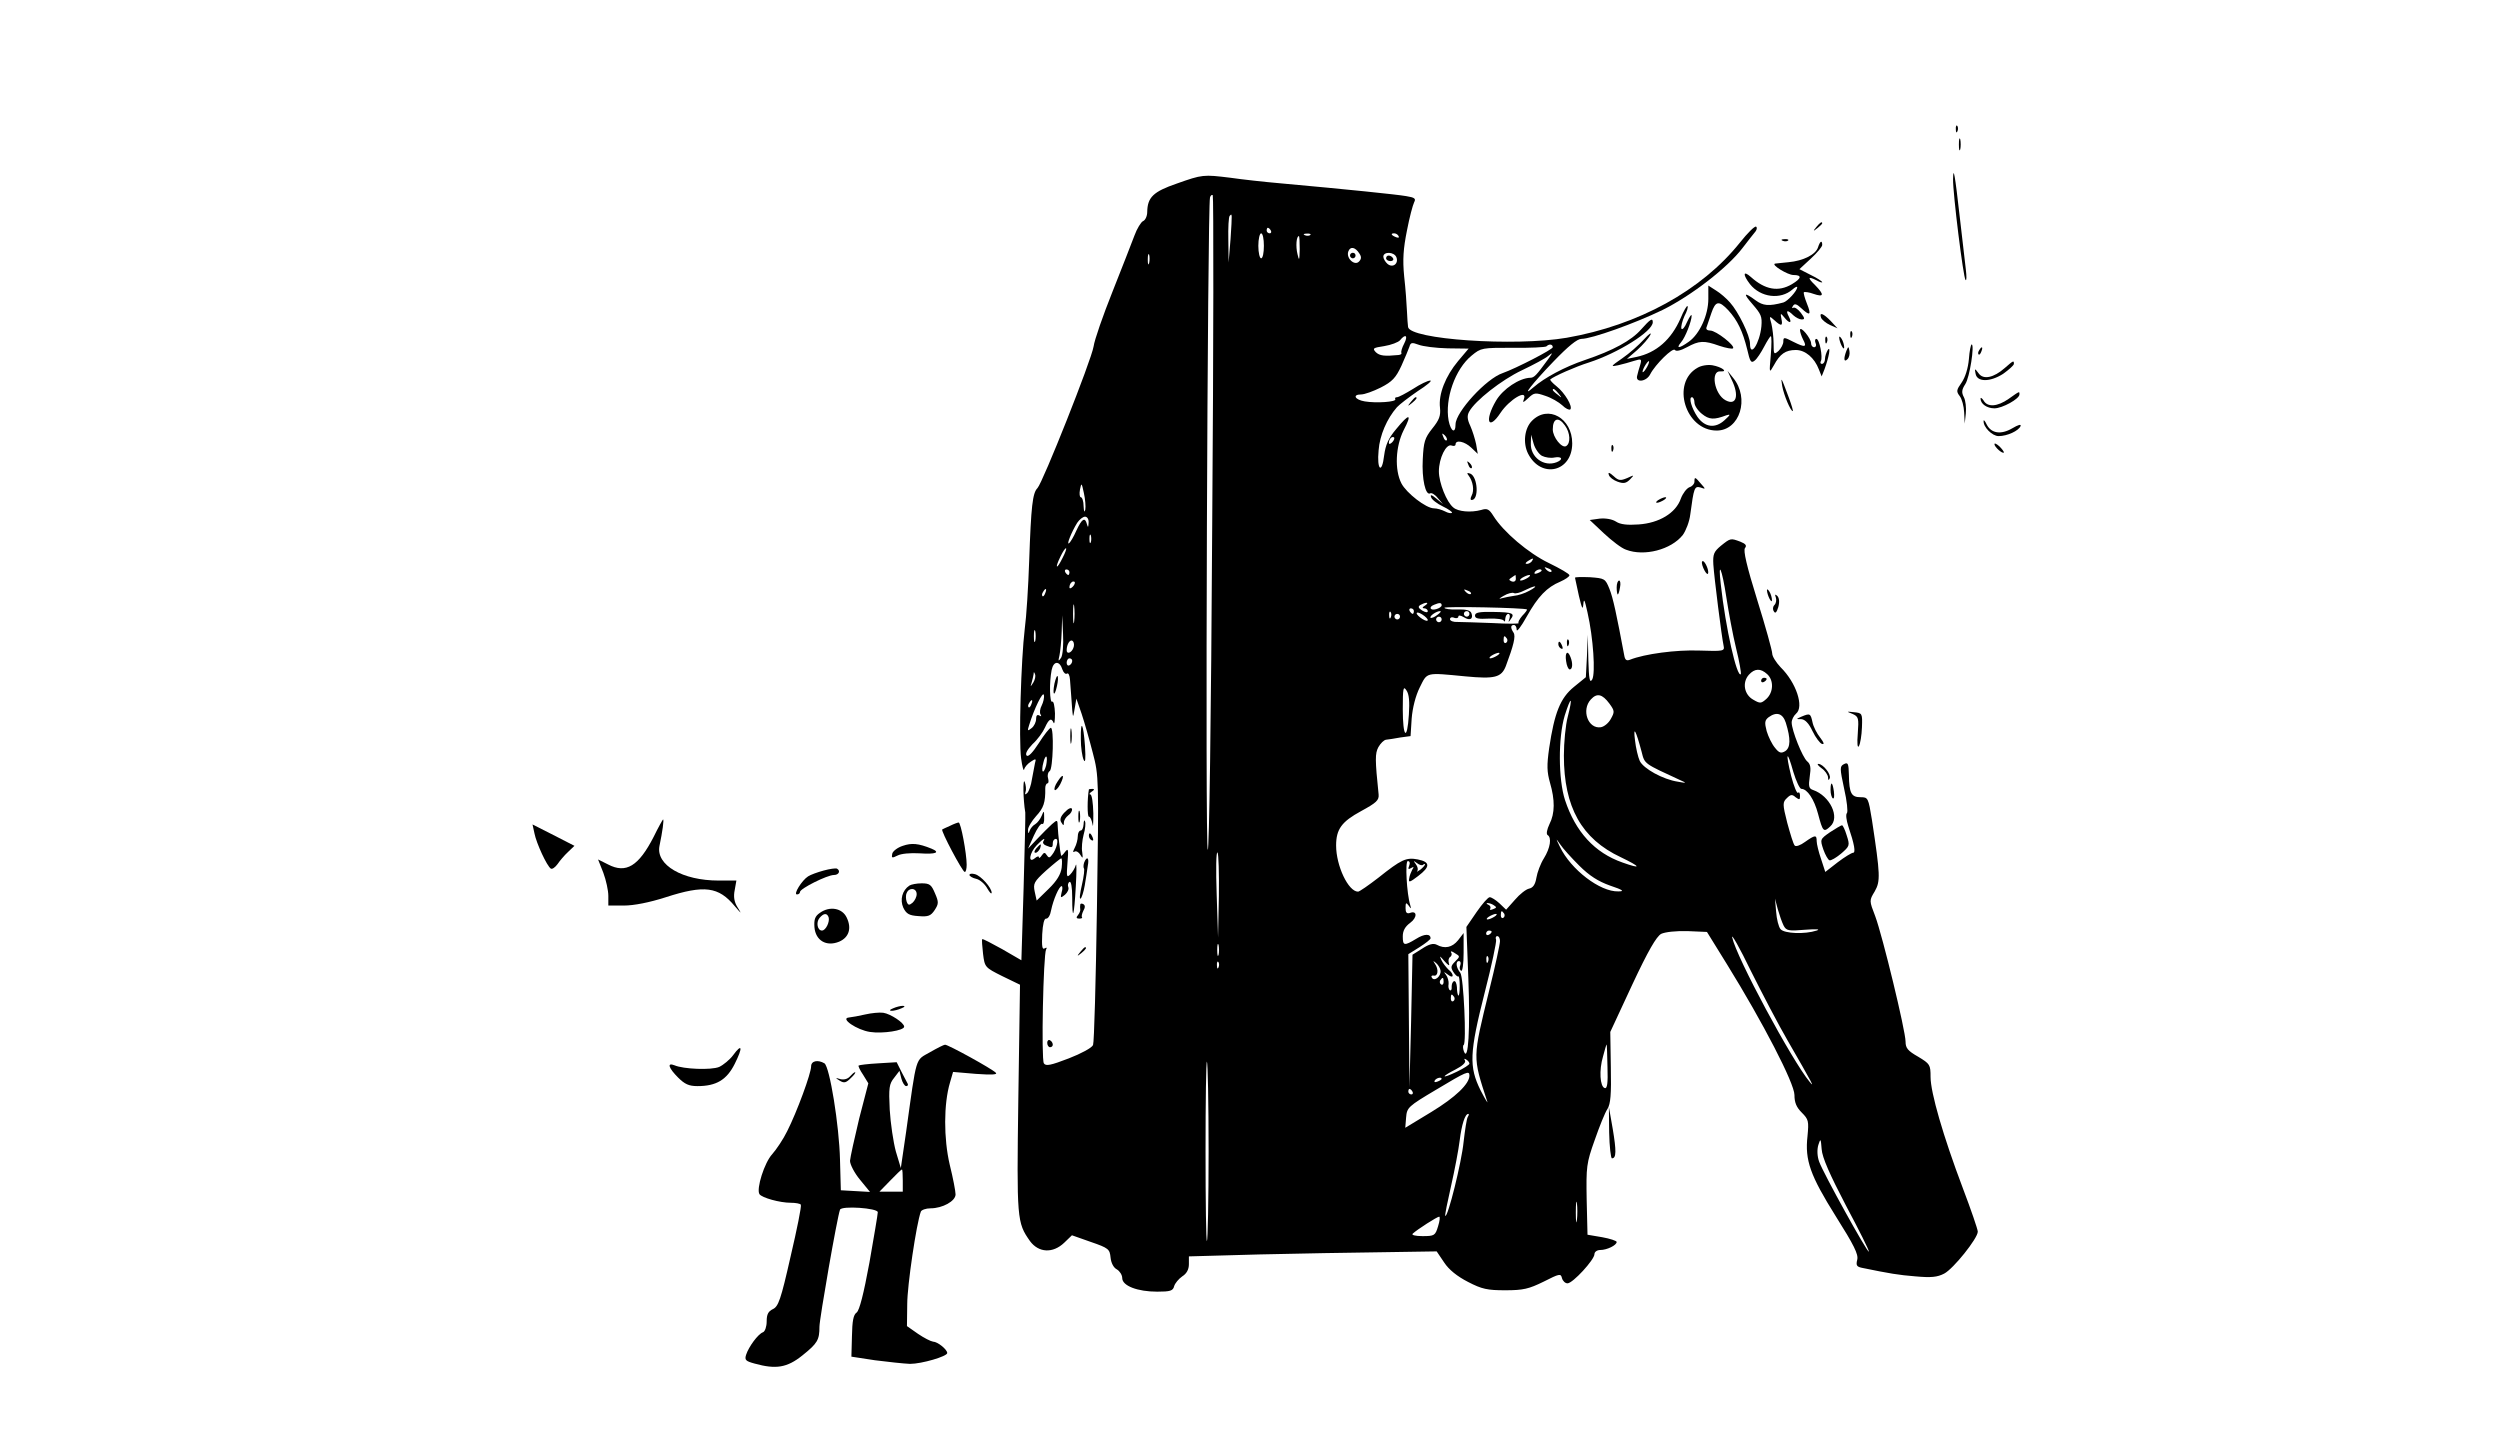 <?xml version="1.0" standalone="no"?>
<!DOCTYPE svg PUBLIC "-//W3C//DTD SVG 20010904//EN"
 "http://www.w3.org/TR/2001/REC-SVG-20010904/DTD/svg10.dtd">
<svg version="1.0" xmlns="http://www.w3.org/2000/svg"
 width="900pt" height="520pt" viewBox="0 0 900 520"
 preserveAspectRatio="xMidYMid meet">

<g transform="translate(0,520) scale(0.1,-0.1)"
fill="#000000" stroke="none">
<path d="M7041 4734 c0 -11 3 -14 6 -6 3 7 2 16 -1 19 -3 4 -6 -2 -5 -13z"/>
<path d="M7052 4680 c0 -19 2 -27 5 -17 2 9 2 25 0 35 -3 9 -5 1 -5 -18z"/>
<path d="M7031 4555 c-1 -50 37 -356 45 -363 4 -4 4 13 1 38 -3 25 -13 110
-22 190 -17 150 -23 186 -24 135z"/>
<path d="M4236 4539 c-84 -29 -105 -49 -106 -102 0 -15 -7 -30 -15 -33 -7 -3
-22 -27 -31 -52 -10 -26 -45 -117 -79 -202 -34 -85 -65 -174 -68 -197 -8 -50
-183 -490 -202 -510 -18 -18 -23 -65 -30 -263 -3 -91 -10 -201 -16 -245 -13
-108 -22 -397 -13 -465 4 -30 9 -48 11 -40 2 9 13 21 24 28 18 12 20 11 15 -5
-2 -10 -7 -36 -11 -58 -3 -22 -11 -44 -17 -50 -8 -7 -9 -6 -6 5 3 8 1 24 -3
35 -7 17 -6 -63 2 -110 1 -5 -2 -128 -6 -271 l-8 -261 -69 40 c-38 21 -70 38
-72 36 -2 -2 0 -26 3 -53 6 -48 7 -49 69 -80 l64 -31 -6 -410 c-6 -437 -5
-446 42 -513 31 -42 82 -45 123 -6 l28 27 68 -24 c64 -22 68 -26 71 -56 2 -20
11 -37 23 -43 10 -6 19 -20 19 -31 0 -28 55 -49 126 -49 47 0 57 3 61 20 3 10
16 26 29 35 16 10 24 25 24 44 l0 28 253 7 c138 3 339 7 445 8 l194 3 27 -40
c17 -26 47 -50 86 -70 50 -26 70 -30 134 -30 65 0 85 5 138 31 57 29 62 30 66
13 3 -11 12 -19 20 -19 19 0 97 85 97 105 0 8 9 15 21 15 24 0 59 17 59 29 0
4 -24 12 -52 17 l-53 9 -3 126 c-2 119 -1 131 29 215 17 49 37 99 46 112 11
18 14 52 12 150 l-2 127 79 170 c58 124 87 173 104 183 15 7 53 11 95 10 l70
-3 73 -118 c128 -207 242 -427 242 -469 0 -27 7 -44 26 -63 25 -25 26 -31 21
-85 -10 -87 10 -142 102 -289 65 -103 82 -137 77 -156 -5 -20 -2 -25 16 -29
102 -21 132 -26 194 -31 56 -5 78 -3 103 10 33 17 121 127 121 151 0 8 -24 78
-54 157 -71 188 -116 344 -116 400 0 44 -2 47 -45 73 -37 21 -45 31 -45 54 0
39 -83 381 -109 451 -22 57 -22 57 -2 90 21 37 20 59 -10 257 -13 80 -14 82
-41 82 -33 0 -41 14 -42 80 -1 41 -3 47 -18 39 -15 -8 -15 -14 1 -89 10 -43
14 -83 10 -87 -5 -5 -2 -26 5 -48 22 -65 27 -95 17 -95 -5 0 -30 -15 -55 -34
l-45 -35 -15 46 c-9 26 -16 55 -16 65 0 23 -5 23 -42 -3 -16 -12 -33 -18 -37
-13 -5 5 -16 42 -27 82 -17 67 -17 74 -1 89 13 13 19 14 31 3 14 -10 16 -10
16 5 0 10 -3 15 -7 11 -4 -4 -15 23 -25 61 -21 85 -15 97 8 14 10 -33 23 -61
29 -61 21 0 46 -37 60 -90 17 -64 20 -68 44 -45 36 32 -1 110 -62 131 -15 5
-17 13 -12 48 5 32 3 45 -9 55 -17 14 -56 112 -56 140 0 10 7 24 16 32 29 24
1 111 -56 167 -16 17 -30 39 -30 49 0 10 -24 97 -54 193 -38 122 -51 179 -44
187 7 9 3 15 -17 23 -35 13 -35 13 -70 -15 -25 -21 -29 -30 -27 -67 3 -47 30
-261 37 -293 4 -19 0 -20 -88 -17 -83 3 -196 -12 -249 -33 -13 -5 -18 -1 -21
17 -27 144 -40 206 -53 238 -15 37 -17 38 -70 42 -30 1 -54 1 -54 -2 1 -3 7
-32 14 -65 11 -46 14 -53 16 -30 2 23 5 15 15 -30 21 -92 29 -219 17 -241 -9
-15 -12 0 -14 71 l-2 90 -3 -77 -4 -76 -43 -35 c-49 -40 -70 -93 -89 -220 -9
-63 -8 -86 3 -125 18 -62 18 -110 -2 -149 -9 -19 -12 -35 -7 -39 16 -9 10 -47
-13 -84 -12 -19 -24 -51 -27 -70 -4 -24 -12 -36 -26 -39 -11 -2 -34 -20 -51
-40 l-32 -36 -24 23 c-13 12 -29 22 -35 22 -6 0 -27 -24 -47 -53 l-37 -54 7
-185 c7 -183 0 -305 -16 -263 -4 11 -4 21 -1 23 11 4 0 246 -12 260 -15 18
-18 42 -5 42 6 0 8 -7 5 -15 -4 -8 -2 -17 3 -20 5 -3 9 25 9 65 l0 71 -20 -26
c-21 -26 -48 -32 -77 -16 -12 6 -28 2 -52 -14 l-35 -22 -5 -239 -6 -239 -2
240 -2 240 40 25 c22 14 40 28 40 32 0 17 -22 17 -52 -2 -43 -26 -48 -25 -48
9 0 20 8 35 27 49 26 19 25 46 -2 35 -11 -3 -15 2 -15 18 0 20 2 21 11 9 9
-13 10 -13 6 1 -13 41 -19 159 -9 159 7 0 9 -7 5 -17 -5 -12 -3 -14 7 -8 10 6
11 4 4 -6 -4 -8 -10 -22 -11 -32 -3 -15 2 -14 32 9 45 34 44 51 -1 60 -42 8
-59 0 -142 -66 -35 -27 -68 -50 -73 -50 -35 0 -79 93 -79 166 0 59 20 86 90
124 55 30 65 39 63 60 -13 126 -13 147 -1 170 8 14 20 26 28 27 8 1 31 4 51 8
l37 5 4 63 c3 38 14 82 29 112 28 56 19 54 165 40 105 -10 129 -4 145 37 28
75 36 107 28 120 -12 18 -11 28 1 28 6 0 10 -8 10 -17 0 -10 16 11 36 47 41
73 73 106 121 126 18 8 33 18 33 23 0 5 -33 24 -74 44 -73 35 -164 112 -200
170 -15 24 -22 28 -44 21 -37 -10 -83 -6 -100 9 -24 19 -52 89 -52 130 0 47
26 101 46 93 8 -3 14 -1 14 4 0 18 33 11 57 -12 l23 -22 -6 35 c-4 19 -13 48
-21 66 -11 23 -12 37 -4 51 21 39 116 114 190 149 42 20 85 43 95 52 17 14 17
12 -2 -14 -41 -56 -49 -65 -63 -65 -39 -1 -98 -40 -123 -82 -43 -73 -28 -111
16 -44 32 48 98 87 84 49 -6 -14 -2 -13 16 4 21 20 26 20 61 8 22 -7 49 -23
61 -34 12 -12 25 -18 29 -15 10 10 -20 60 -49 83 -15 12 -25 23 -23 25 12 11
91 46 139 61 105 34 230 112 230 145 0 17 -9 11 -42 -26 -35 -40 -101 -76
-202 -110 -74 -25 -146 -64 -185 -98 -48 -42 -6 12 72 93 53 55 85 81 100 81
37 0 193 56 292 104 103 51 234 152 288 223 20 26 41 53 47 60 5 7 6 14 2 17
-5 3 -31 -23 -58 -57 -138 -173 -366 -298 -624 -343 -188 -32 -566 -6 -571 39
-1 7 -3 32 -4 57 -1 25 -5 81 -10 125 -6 61 -3 100 10 165 9 47 21 92 26 102
7 13 2 17 -29 22 -35 6 -209 24 -452 46 -58 5 -139 14 -180 20 -98 12 -101 12
-194 -21z m128 -1223 c-4 -720 -11 -1176 -16 -1176 -10 0 -1 2320 8 2349 2 8
7 11 10 8 3 -3 3 -535 -2 -1181z m66 1024 l-7 -85 -1 81 c-1 44 1 84 5 87 9
10 9 10 3 -83z m145 30 c3 -5 1 -10 -4 -10 -6 0 -11 5 -11 10 0 6 2 10 4 10 3
0 8 -4 11 -10z m-25 -55 c0 -25 -4 -45 -10 -45 -5 0 -10 20 -10 45 0 25 5 45
10 45 6 0 10 -20 10 -45z m167 39 c-3 -3 -12 -4 -19 -1 -8 3 -5 6 6 6 11 1 17
-2 13 -5z m318 -4 c3 -6 -1 -7 -9 -4 -18 7 -21 14 -7 14 6 0 13 -4 16 -10z
m-356 -47 c-1 -41 -2 -44 -8 -18 -7 28 -4 65 5 65 2 0 3 -21 3 -47z m215 -16
c8 -12 7 -20 -2 -29 -16 -16 -47 13 -38 37 7 19 25 16 40 -8z m-757 -34 c-3
-10 -5 -4 -5 12 0 17 2 24 5 18 2 -7 2 -21 0 -30z m890 21 c9 -23 -13 -40 -32
-24 -8 7 -15 19 -15 26 0 19 39 18 47 -2z m28 -311 c-8 -15 -12 -30 -10 -33 2
-4 -2 -7 -10 -8 -51 -5 -68 -3 -82 10 -13 14 -10 16 30 22 25 4 51 14 57 21
20 25 30 17 15 -12z m156 -17 l76 -1 -38 -45 c-45 -54 -71 -119 -65 -168 3
-29 -3 -44 -28 -75 -27 -34 -31 -48 -34 -110 -4 -71 10 -133 27 -123 4 3 17
-4 27 -17 l19 -22 -24 20 c-17 14 -23 16 -19 5 2 -8 21 -23 42 -33 21 -10 36
-21 33 -23 -3 -3 -14 -1 -25 5 -12 6 -29 11 -40 11 -28 0 -99 55 -117 90 -25
49 -21 133 8 191 32 61 21 63 -27 4 -28 -33 -38 -57 -43 -94 -8 -70 -27 -53
-20 18 4 54 30 114 66 155 9 10 43 36 75 58 33 21 53 38 45 38 -9 0 -36 -13
-62 -30 -26 -16 -52 -30 -58 -30 -6 0 -8 -3 -6 -7 6 -10 -69 -15 -110 -8 -36
6 -45 25 -13 25 12 0 43 11 71 25 41 21 54 35 74 78 13 29 26 60 29 69 4 15 9
16 33 7 15 -6 62 -12 104 -13z m379 4 c0 -8 -132 -76 -180 -93 -60 -20 -169
-140 -170 -184 0 -36 -17 -27 -25 13 -14 78 23 185 83 234 34 28 37 28 148 28
63 -1 117 2 121 5 10 10 23 8 23 -3z m21 -167 c13 -16 12 -17 -3 -4 -10 7 -18
15 -18 17 0 8 8 3 21 -13z m-403 -168 c-3 -3 -9 2 -12 12 -6 14 -5 15 5 6 7
-7 10 -15 7 -18z m-196 -7 c-7 -7 -12 -8 -12 -2 0 6 3 14 7 17 3 4 9 5 12 2 2
-3 -1 -11 -7 -17z m-1105 -243 c-3 -12 -5 -6 -6 13 0 17 -5 32 -10 32 -4 0 -6
12 -3 28 5 25 6 25 14 -13 5 -22 7 -49 5 -60z m12 -47 c-1 -17 -2 -19 -6 -5
-7 27 -18 20 -38 -23 -10 -23 -22 -43 -27 -46 -9 -6 9 40 30 74 8 12 21 22 28
22 8 0 14 -9 13 -22z m8 -70 c-3 -7 -5 -2 -5 12 0 14 2 19 5 13 2 -7 2 -19 0
-25z m-102 -57 c-21 -43 -29 -39 -8 4 9 19 18 33 21 31 2 -2 -4 -18 -13 -35z
m1690 -11 c-3 -5 -12 -10 -18 -10 -7 0 -6 4 3 10 19 12 23 12 15 0z m70 -38
c-3 -3 -11 0 -18 7 -9 10 -8 11 6 5 10 -3 15 -9 12 -12z m-1735 -2 c0 -5 -2
-10 -4 -10 -3 0 -8 5 -11 10 -3 6 -1 10 4 10 6 0 11 -4 11 -10z m1700 6 c0 -2
-7 -7 -16 -10 -8 -3 -12 -2 -9 4 6 10 25 14 25 6z m665 -97 c8 -52 23 -134 35
-183 12 -48 19 -90 17 -93 -14 -14 -55 167 -72 322 -11 93 4 59 20 -46z m-758
67 c0 -8 -6 -12 -15 -9 -11 5 -11 7 0 14 7 5 13 9 14 9 0 0 1 -6 1 -14z m43 4
c-8 -5 -19 -10 -25 -10 -5 0 -3 5 5 10 8 5 20 10 25 10 6 0 3 -5 -5 -10z
m-1638 -32 c-7 -7 -12 -8 -12 -2 0 6 3 14 7 17 3 4 9 5 12 2 2 -3 -1 -11 -7
-17z m1643 -15 c-16 -9 -41 -17 -55 -18 -14 -2 -34 -6 -45 -9 -11 -4 -8 0 8 9
15 9 32 13 37 10 5 -3 22 1 37 9 16 8 33 15 38 15 6 0 -3 -7 -20 -16z m-1742
-8 c-3 -9 -8 -14 -10 -11 -3 3 -2 9 2 15 9 16 15 13 8 -4z m1532 -3 c-3 -3
-11 0 -18 7 -9 10 -8 11 6 5 10 -3 15 -9 12 -12z m-1428 -99 c-2 -16 -4 -3 -4
27 0 30 2 43 4 28 2 -16 2 -40 0 -55z m1263 57 c-10 -6 -11 -10 -2 -10 6 0 12
-5 12 -10 0 -6 -8 -5 -20 2 -14 9 -16 14 -7 20 7 4 17 8 22 8 6 0 3 -5 -5 -10z
m60 1 c0 -5 -9 -11 -20 -14 -22 -6 -28 8 -7 16 19 8 27 8 27 -2z m307 -15 c2
-1 -6 -12 -17 -23 -10 -12 -16 -23 -13 -26 3 -3 -39 -3 -93 0 -55 2 -111 4
-126 4 -16 -1 -28 4 -28 10 0 6 7 9 15 5 8 -3 15 -1 15 4 0 6 8 5 20 -2 22
-14 35 -6 27 15 -4 10 -20 14 -51 13 -25 -1 -46 2 -46 6 0 6 290 0 297 -6z
m-407 -6 c0 -5 -2 -10 -4 -10 -3 0 -8 5 -11 10 -3 6 -1 10 4 10 6 0 11 -4 11
-10z m-83 -22 c-3 -8 -6 -5 -6 6 -1 11 2 17 5 13 3 -3 4 -12 1 -19z m133 -10
c0 -5 -9 -3 -20 4 -11 7 -20 16 -20 20 0 5 9 3 20 -4 11 -7 20 -16 20 -20z
m34 18 c-10 -8 -21 -12 -24 -10 -5 6 21 24 34 24 6 0 1 -6 -10 -14z m116 4 c0
-5 -4 -10 -10 -10 -5 0 -10 5 -10 10 0 6 5 10 10 10 6 0 10 -4 10 -10z m-250
-10 c0 -5 -4 -10 -10 -10 -5 0 -10 5 -10 10 0 6 5 10 10 10 6 0 10 -4 10 -10z
m-1220 -148 c-10 -14 -11 -13 -6 8 3 14 7 52 8 85 l2 60 3 -68 c2 -38 -1 -75
-7 -85z m1370 138 c0 -5 -4 -10 -10 -10 -5 0 -10 5 -10 10 0 6 5 10 10 10 6 0
10 -4 10 -10z m-1463 -77 c-3 -10 -5 -2 -5 17 0 19 2 27 5 18 2 -10 2 -26 0
-35z m1698 8 c3 -5 2 -12 -3 -15 -5 -3 -9 1 -9 9 0 17 3 19 12 6z m-1561 -34
c-7 -18 -24 -23 -24 -8 0 22 13 42 22 33 5 -5 6 -16 2 -25z m1526 -27 c-8 -5
-19 -10 -25 -10 -5 0 -3 5 5 10 8 5 20 10 25 10 6 0 3 -5 -5 -10z m-1530 -19
c0 -6 -4 -13 -10 -16 -5 -3 -10 1 -10 9 0 9 5 16 10 16 6 0 10 -4 10 -9z m-35
-32 c4 -11 11 -17 16 -14 5 4 10 -6 11 -22 1 -15 3 -39 4 -53 1 -14 3 -38 4
-55 3 -30 3 -30 9 5 l6 35 19 -55 c10 -30 28 -93 40 -140 22 -83 22 -94 15
-560 -4 -261 -10 -483 -14 -492 -4 -10 -43 -31 -87 -48 -65 -25 -83 -29 -90
-18 -10 14 -2 393 8 410 4 7 2 8 -5 4 -9 -6 -11 7 -9 51 2 36 7 57 14 56 7 -1
15 12 18 30 8 39 29 87 38 87 3 0 4 -10 0 -22 -5 -21 -4 -22 12 -9 9 8 15 20
12 27 -3 7 -1 16 4 19 6 4 10 -19 10 -56 0 -90 7 -69 13 41 3 52 3 86 0 76 -3
-11 -12 -26 -20 -34 -13 -13 -14 -8 -10 42 4 49 3 54 -9 39 -7 -10 -14 -16
-14 -13 -4 14 -11 78 -12 103 -1 27 -1 27 -21 10 -11 -10 -35 -34 -53 -53
l-33 -35 21 47 c12 26 25 45 30 42 4 -3 8 7 7 23 0 26 -1 26 -9 6 -5 -12 -15
-25 -23 -30 -8 -4 -17 -15 -20 -23 -4 -12 -6 -12 -6 2 -1 9 13 32 29 50 27 29
34 49 33 101 0 9 4 17 8 17 4 0 5 8 2 19 -3 10 0 22 6 25 12 8 16 156 4 156
-5 -1 -24 -25 -43 -55 -22 -34 -38 -51 -44 -45 -6 6 2 21 21 41 18 16 38 44
45 60 14 31 23 36 31 17 3 -7 5 8 5 34 -1 26 -5 45 -10 42 -9 -6 -11 69 -2
114 7 34 29 34 39 1z m2537 -16 c24 -22 23 -65 -3 -89 -19 -17 -23 -17 -47 -3
-33 18 -41 62 -16 90 21 23 42 24 66 2z m-2642 -30 c-11 -17 -11 -17 -6 0 3
10 6 24 7 30 0 9 2 9 5 0 3 -7 0 -20 -6 -30z m1352 -115 c-6 -98 -22 -84 -22
19 0 76 2 85 13 68 10 -14 12 -41 9 -87z m-1322 32 c-6 -11 -8 -26 -4 -32 4
-7 3 -8 -4 -4 -8 5 -12 0 -12 -12 0 -11 -7 -26 -16 -33 -15 -12 -16 -11 -9 11
18 59 50 124 53 108 2 -9 -2 -26 -8 -38z m2044 7 c19 -26 19 -30 5 -55 -8 -15
-24 -28 -36 -30 -46 -7 -71 62 -36 100 22 24 41 20 67 -15z m-2081 -2 c-3 -9
-8 -14 -10 -11 -3 3 -2 9 2 15 9 16 15 13 8 -4z m1931 -45 c-8 -30 -14 -93
-14 -140 0 -186 64 -300 205 -366 73 -35 76 -44 6 -19 -100 35 -169 110 -207
225 -24 74 -25 224 -1 304 23 73 30 70 11 -4z m785 -22 c18 -58 17 -89 -2
-102 -15 -9 -22 -7 -37 12 -11 13 -24 40 -30 60 -8 31 -7 39 7 50 29 21 51 14
62 -20z m-519 -105 c11 -44 8 -41 140 -102 23 -10 22 -11 -10 -5 -53 8 -124
47 -137 75 -6 13 -14 47 -17 74 -7 55 3 37 24 -42z m-2144 -49 c-4 -14 -9 -24
-12 -21 -3 2 -2 17 2 31 3 15 9 25 11 22 3 -3 2 -17 -1 -32z m-10 -273 c-3 -5
1 -12 10 -15 22 -9 24 -8 24 9 0 8 5 15 11 15 12 0 3 -37 -14 -58 -8 -11 -12
-11 -19 0 -6 10 -10 10 -18 -2 -5 -8 -10 -11 -10 -6 0 5 -7 3 -15 -4 -25 -20
-19 20 7 47 22 23 34 30 24 14z m1929 -87 c37 -37 69 -57 111 -72 48 -16 53
-21 30 -21 -66 -2 -171 79 -210 160 -16 33 -16 33 1 9 9 -14 40 -48 68 -76z
m-1297 -110 l-3 -149 -5 157 c-3 86 -2 154 3 149 4 -4 6 -75 5 -157z m-566
102 c-3 -23 -17 -47 -47 -76 l-43 -42 -7 32 c-6 29 -3 36 41 76 27 24 51 43
54 44 4 0 4 -15 2 -34z m1301 11 c4 3 7 4 7 1 0 -3 -8 -12 -17 -19 -10 -7 -15
-9 -11 -5 4 5 2 16 -5 25 -10 14 -10 14 4 4 9 -7 19 -10 22 -6z m1298 -219
c10 -19 18 -20 78 -15 41 3 56 2 41 -3 -43 -14 -116 -11 -130 5 -7 8 -14 36
-16 63 l-4 47 10 -38 c6 -21 15 -47 21 -59z m-1043 73 c11 -7 10 -9 -3 -14 -9
-4 -14 -3 -10 2 3 5 -1 12 -7 14 -7 3 -8 6 -3 6 6 0 16 -3 23 -8z m37 -30 c3
-5 2 -12 -3 -15 -5 -3 -9 1 -9 9 0 17 3 19 12 6z m-35 -11 c-8 -5 -19 -10 -25
-10 -5 0 -3 5 5 10 8 5 20 10 25 10 6 0 3 -5 -5 -10z m-10 -54 c0 -3 -4 -8
-10 -11 -5 -3 -10 -1 -10 4 0 6 5 11 10 11 6 0 10 -2 10 -4z m1065 -391 c94
-163 98 -172 80 -150 -64 77 -264 449 -279 520 -4 17 27 -37 67 -120 41 -82
100 -195 132 -250z m-1035 357 c0 -10 -17 -90 -39 -178 -60 -246 -60 -236 -7
-399 4 -11 -7 7 -24 40 -42 85 -40 135 15 352 25 97 43 183 41 190 -3 7 -1 13
4 13 6 0 10 -8 10 -18z m-1013 -49 c-3 -10 -5 -2 -5 17 0 19 2 27 5 18 2 -10
2 -26 0 -35z m851 -25 c-15 -15 -16 -21 -6 -37 7 -11 15 -18 18 -16 3 2 5 -14
5 -35 0 -21 -2 -36 -5 -34 -3 3 -5 17 -5 30 -1 13 -5 23 -10 22 -6 -2 -9 -11
-9 -20 1 -10 -2 -15 -6 -13 -5 3 -7 13 -5 23 1 9 -3 24 -9 32 -10 13 -9 13 7
1 21 -17 23 2 1 19 -8 8 -20 23 -25 34 -8 17 -6 16 11 -4 14 -16 20 -19 16 -8
-3 10 -1 20 5 23 5 4 7 11 3 16 -3 6 3 5 13 -2 20 -12 20 -12 1 -31z m119 0
c-3 -8 -6 -5 -6 6 -1 11 2 17 5 13 3 -3 4 -12 1 -19z m-970 -20 c-3 -8 -6 -5
-6 6 -1 11 2 17 5 13 3 -3 4 -12 1 -19z m799 -12 c3 -20 -22 -41 -31 -26 -4 6
-1 9 6 8 16 -4 19 22 5 42 -8 12 -8 13 4 3 8 -7 15 -19 16 -27z m11 -41 c0 -8
-4 -12 -9 -9 -5 3 -6 10 -3 15 9 13 12 11 12 -6z m38 -54 c3 -5 2 -12 -3 -15
-5 -3 -9 1 -9 9 0 17 3 19 12 6z m552 -252 c2 -59 -1 -79 -10 -76 -17 5 -21
64 -6 114 6 24 12 43 13 43 1 0 2 -36 3 -81z m-497 12 c0 -4 -20 -17 -45 -29
-56 -27 -60 -20 -5 8 25 13 38 25 34 32 -4 7 -3 8 4 4 7 -4 12 -11 12 -15z
m-939 -316 c0 -175 -3 -320 -6 -323 -3 -3 -5 142 -5 323 0 181 2 326 5 323 3
-3 6 -148 6 -323z m939 273 c0 -30 -50 -78 -137 -131 l-94 -57 3 37 c3 36 7
40 108 100 110 66 120 70 120 51z m-100 -12 c0 -2 -7 -7 -16 -10 -8 -3 -12 -2
-9 4 6 10 25 14 25 6z m-105 -46 c3 -5 1 -10 -4 -10 -6 0 -11 5 -11 10 0 6 2
10 4 10 3 0 8 -4 11 -10z m199 -91 c-4 -6 -10 -47 -15 -90 -7 -72 -57 -274
-66 -266 -2 2 8 51 21 108 13 57 27 131 31 164 7 56 19 95 31 95 3 0 2 -5 -2
-11z m1362 -320 c47 -88 84 -162 82 -165 -5 -5 -165 284 -179 324 -7 19 -8 43
-3 60 8 25 9 24 12 -15 2 -30 29 -91 88 -204z m-969 -51 c-2 -18 -4 -6 -4 27
0 33 2 48 4 33 2 -15 2 -42 0 -60z m-500 -23 c-10 -33 -13 -35 -56 -35 -26 0
-41 4 -35 9 16 15 88 61 95 61 4 0 2 -16 -4 -35z"/>
<path d="M4860 4280 c0 -5 5 -10 10 -10 6 0 10 5 10 10 0 6 -4 10 -10 10 -5 0
-10 -4 -10 -10z"/>
<path d="M4990 4270 c0 -5 7 -10 16 -10 8 0 12 5 9 10 -3 6 -10 10 -16 10 -5
0 -9 -4 -9 -10z"/>
<path d="M5079 3753 c-13 -16 -12 -17 4 -4 16 13 21 21 13 21 -2 0 -10 -8 -17
-17z"/>
<path d="M5310 2984 c0 -11 12 -13 50 -11 27 1 52 -2 54 -8 2 -5 5 -2 5 8 1 9
5 17 11 17 5 0 7 -8 4 -17 -5 -15 -4 -15 4 -3 17 22 8 26 -62 27 -51 1 -66 -2
-66 -13z"/>
<path d="M3796 2739 c-8 -42 0 -50 9 -9 4 17 5 34 2 36 -2 3 -7 -10 -11 -27z"/>
<path d="M3853 2550 c0 -25 2 -35 4 -22 2 12 2 32 0 45 -2 12 -4 2 -4 -23z"/>
<path d="M3891 2539 c0 -30 5 -63 10 -74 6 -14 8 1 5 49 -6 83 -16 100 -15 25z"/>
<path d="M3807 2386 c-9 -13 -13 -26 -10 -30 3 -3 12 6 20 21 17 34 10 41 -10
9z"/>
<path d="M3920 2358 c-6 -33 -6 -98 0 -98 5 0 10 -12 13 -27 2 -16 3 2 3 39
-1 38 -5 68 -11 68 -5 0 -3 5 5 10 10 6 11 10 3 10 -7 0 -13 -1 -13 -2z"/>
<path d="M3833 2276 c-15 -15 -19 -27 -12 -37 7 -12 9 -12 9 0 0 8 7 19 16 26
9 6 15 17 13 23 -2 6 -13 2 -26 -12z"/>
<path d="M3882 2260 c0 -19 2 -27 5 -17 2 9 2 25 0 35 -3 9 -5 1 -5 -18z"/>
<path d="M3901 2233 c-1 -13 -5 -23 -11 -23 -5 0 -10 -9 -10 -21 0 -11 -5 -30
-11 -41 -7 -13 -7 -18 -1 -14 6 4 16 -2 21 -11 9 -15 10 -14 7 9 -3 15 0 44 5
63 6 20 8 42 5 48 -2 7 -5 2 -5 -10z"/>
<path d="M3920 2191 c0 -6 4 -13 10 -16 6 -3 7 1 4 9 -7 18 -14 21 -14 7z"/>
<path d="M3903 2095 c-3 -9 -3 -18 -1 -21 3 -2 0 -29 -7 -59 -7 -30 -10 -53
-5 -50 4 2 11 24 15 47 4 24 9 55 11 71 6 29 -3 37 -13 12z"/>
<path d="M3889 1943 c-1 -4 -1 -12 0 -17 1 -4 -3 -14 -8 -20 -8 -9 -6 -13 4
-13 8 0 13 2 10 5 -2 3 0 13 5 23 7 12 7 20 0 24 -5 3 -11 3 -11 -2z"/>
<path d="M3889 1773 c-13 -16 -12 -17 4 -4 16 13 21 21 13 21 -2 0 -10 -8 -17
-17z"/>
<path d="M3770 1446 c0 -9 5 -16 10 -16 6 0 10 4 10 9 0 6 -4 13 -10 16 -5 3
-10 -1 -10 -9z"/>
<path d="M6340 2749 c0 -5 5 -7 10 -4 6 3 10 8 10 11 0 2 -4 4 -10 4 -5 0 -10
-5 -10 -11z"/>
<path d="M3730 2145 c-7 -9 -8 -15 -2 -15 5 0 12 7 16 15 3 8 4 15 2 15 -2 0
-9 -7 -16 -15z"/>
<path d="M6539 4383 c-13 -16 -12 -17 4 -4 9 7 17 15 17 17 0 8 -8 3 -21 -13z"/>
<path d="M6418 4333 c7 -3 16 -2 19 1 4 3 -2 6 -13 5 -11 0 -14 -3 -6 -6z"/>
<path d="M6545 4310 c-8 -26 -52 -49 -107 -54 -24 -2 -45 -5 -48 -5 -15 -4 46
-41 66 -41 32 0 30 -12 -5 -33 -49 -29 -97 -20 -148 26 -28 25 -30 9 -3 -26
38 -48 110 -57 153 -19 9 8 17 12 17 8 0 -13 -35 -51 -50 -55 -52 -14 -73 -12
-100 8 -42 31 -46 26 -11 -14 31 -36 35 -44 32 -80 -6 -61 -41 -115 -41 -62 0
29 -42 115 -72 148 -12 14 -35 34 -50 43 l-28 18 0 -48 c0 -58 -31 -126 -70
-154 -35 -25 -48 -26 -28 -2 15 17 38 76 38 96 -1 6 -8 -5 -17 -24 -8 -19 -17
-29 -20 -23 -2 7 3 27 11 45 9 17 14 33 11 36 -2 3 -14 -17 -25 -44 -33 -76
-87 -124 -159 -139 l-34 -7 37 32 c20 18 41 42 47 54 6 11 -4 5 -23 -16 -18
-20 -53 -51 -78 -68 -42 -29 -43 -31 -15 -25 17 4 43 11 58 16 26 8 28 7 22
-14 -4 -12 -9 -30 -11 -39 -8 -27 33 -23 47 5 18 35 82 98 89 87 4 -6 21 -2
43 10 44 24 61 25 117 5 24 -8 46 -12 49 -9 9 9 -61 64 -82 64 -11 0 -17 5
-13 13 2 6 10 29 17 50 15 44 27 46 61 10 33 -36 52 -76 68 -141 10 -44 14
-51 27 -40 8 6 23 29 34 50 11 21 22 38 24 38 3 0 3 -30 0 -67 -6 -68 -6 -68
11 -38 22 41 42 55 79 55 34 0 67 -28 83 -70 l10 -25 10 25 c16 43 24 87 12
70 -5 -8 -10 -23 -10 -32 0 -10 -5 -18 -11 -18 -5 0 -7 4 -4 10 8 13 -5 80
-16 80 -5 0 -6 -7 -3 -15 4 -8 1 -15 -5 -15 -6 0 -11 6 -11 14 0 18 -39 65
-40 48 0 -7 5 -22 11 -34 15 -28 8 -30 -34 -9 -35 18 -37 18 -37 1 0 -9 -8
-24 -17 -33 -17 -15 -18 -13 -18 26 0 23 -4 55 -8 72 -8 28 -8 29 11 12 25
-23 31 -21 25 6 -4 20 -3 21 10 5 19 -24 30 -23 17 2 -13 24 -5 26 16 5 9 -8
22 -15 30 -15 12 0 12 4 -3 24 -10 13 -22 21 -27 18 -5 -3 -6 0 -1 7 5 9 13 7
29 -8 32 -30 38 -26 21 16 -8 20 -13 38 -11 41 3 2 19 0 35 -6 38 -13 39 -3 5
32 -28 27 -26 33 7 16 10 -6 19 -8 19 -6 0 3 -18 15 -41 26 l-41 21 41 38 c23
21 41 43 41 49 0 19 -8 14 -15 -8z m-615 -430 c-6 -11 -13 -20 -16 -20 -2 0 0
9 6 20 6 11 13 20 16 20 2 0 0 -9 -6 -20z"/>
<path d="M6556 4056 c3 -7 17 -19 32 -26 l27 -12 -24 26 c-27 28 -43 34 -35
12z"/>
<path d="M6661 3994 c0 -11 3 -14 6 -6 3 7 2 16 -1 19 -3 4 -6 -2 -5 -13z"/>
<path d="M6571 3974 c0 -11 3 -14 6 -6 3 7 2 16 -1 19 -3 4 -6 -2 -5 -13z"/>
<path d="M6621 3985 c1 -19 18 -51 18 -35 0 8 -4 22 -9 30 -5 8 -9 11 -9 5z"/>
<path d="M7088 3907 c-3 -33 -13 -65 -26 -84 -19 -27 -20 -32 -7 -49 8 -10 15
-37 16 -59 l2 -40 4 37 c2 20 -1 47 -7 58 -9 17 -8 27 5 47 16 24 34 143 23
143 -3 0 -8 -24 -10 -53z"/>
<path d="M6647 3937 c-11 -29 -9 -43 4 -30 6 6 9 19 7 29 -3 18 -4 18 -11 1z"/>
<path d="M7125 3939 c-4 -6 -5 -12 -2 -15 2 -3 7 2 10 11 7 17 1 20 -8 4z"/>
<path d="M7217 3875 c-40 -35 -77 -43 -94 -19 -14 19 -15 18 -11 -1 5 -31 52
-31 99 -1 21 15 39 31 39 36 0 13 -1 13 -33 -15z"/>
<path d="M6111 3876 c-96 -54 -44 -226 69 -226 83 0 120 116 59 190 l-20 25
15 -32 c28 -57 17 -95 -22 -74 -41 22 -55 108 -18 104 29 -2 4 16 -29 22 -17
3 -41 -1 -54 -9z m-11 -125 c0 -11 12 -29 27 -41 26 -21 43 -22 88 -5 16 5 15
2 -7 -18 -33 -30 -70 -26 -97 12 -21 31 -33 71 -20 71 5 0 9 -9 9 -19z"/>
<path d="M6416 3810 c6 -33 30 -90 38 -90 2 0 -4 21 -14 48 -28 75 -30 79 -24
42z"/>
<path d="M7231 3764 c-40 -28 -76 -31 -90 -6 -6 9 -11 12 -11 7 0 -19 23 -35
50 -35 28 0 90 34 90 50 0 12 2 13 -39 -16z"/>
<path d="M5515 3685 c-27 -27 -33 -80 -14 -118 47 -92 159 -66 159 37 0 91
-87 140 -145 81z m119 -17 c19 -26 21 -64 4 -74 -15 -9 -48 32 -48 60 0 41 21
47 44 14z m-83 -109 c12 -6 32 -9 45 -6 27 5 33 -7 8 -17 -46 -18 -95 18 -93
68 l1 31 9 -32 c5 -18 19 -38 30 -44z"/>
<path d="M7141 3685 c-2 -22 31 -55 54 -55 31 0 72 19 79 36 3 8 -8 5 -30 -8
-41 -24 -76 -18 -92 14 -6 13 -11 18 -11 13z"/>
<path d="M7180 3601 c0 -10 29 -36 34 -30 1 2 -6 12 -16 22 -10 9 -18 13 -18
8z"/>
<path d="M5801 3584 c0 -11 3 -14 6 -6 3 7 2 16 -1 19 -3 4 -6 -2 -5 -13z"/>
<path d="M5286 3527 c3 -10 9 -15 12 -12 3 3 0 11 -7 18 -10 9 -11 8 -5 -6z"/>
<path d="M5287 3488 c16 -21 21 -54 11 -72 -5 -10 -5 -16 0 -16 27 0 22 84 -5
95 -12 4 -13 2 -6 -7z"/>
<path d="M5792 3490 c2 -8 17 -19 31 -24 22 -8 31 -6 45 8 16 17 16 17 -10 5
-24 -10 -31 -10 -49 7 -16 14 -21 15 -17 4z"/>
<path d="M6100 3466 c0 -8 -8 -17 -18 -20 -10 -4 -24 -22 -31 -41 -18 -52 -78
-88 -152 -93 -41 -3 -66 0 -81 10 -14 9 -37 13 -59 11 l-36 -5 51 -48 c29 -27
64 -54 80 -59 65 -25 162 0 204 53 11 15 24 48 27 74 13 97 15 103 37 97 19
-7 19 -6 1 14 -21 25 -23 25 -23 7z"/>
<path d="M5970 3400 c-8 -5 -10 -10 -5 -10 6 0 17 5 25 10 8 5 11 10 5 10 -5
0 -17 -5 -25 -10z"/>
<path d="M6132 3155 c6 -14 13 -23 16 -21 7 7 -9 46 -18 46 -5 0 -4 -11 2 -25z"/>
<path d="M5820 3085 c0 -14 2 -25 4 -25 2 0 6 11 8 25 3 14 1 25 -3 25 -5 0
-9 -11 -9 -25z"/>
<path d="M6361 3075 c1 -19 18 -51 18 -35 0 8 -4 22 -9 30 -5 8 -9 11 -9 5z"/>
<path d="M6393 3049 c3 -9 1 -21 -5 -27 -6 -6 -7 -16 -2 -23 5 -9 10 -4 16 16
5 19 3 33 -4 40 -8 7 -9 5 -5 -6z"/>
<path d="M5641 2884 c0 -11 3 -14 6 -6 3 7 2 16 -1 19 -3 4 -6 -2 -5 -13z"/>
<path d="M5610 2881 c0 -6 4 -13 10 -16 6 -3 7 1 4 9 -7 18 -14 21 -14 7z"/>
<path d="M5638 2820 c2 -16 8 -30 13 -30 10 0 12 21 3 44 -10 27 -21 18 -16
-14z"/>
<path d="M6669 2630 c22 -10 23 -15 19 -71 -3 -35 -1 -54 4 -45 5 8 10 39 11
67 2 51 1 52 -28 55 -28 3 -29 3 -6 -6z"/>
<path d="M6485 2620 c-20 -9 -20 -9 0 -9 13 -1 27 -15 40 -43 11 -23 27 -44
34 -46 10 -3 7 5 -6 22 -12 15 -25 40 -28 56 -7 32 -9 33 -40 20z"/>
<path d="M6558 2434 c12 -8 22 -23 23 -32 0 -11 2 -13 6 -4 6 14 -24 52 -41
52 -6 0 0 -7 12 -16z"/>
<path d="M6590 2356 c0 -14 4 -27 8 -30 5 -3 6 8 4 25 -5 35 -12 38 -12 5z"/>
<path d="M2353 2187 c-54 -105 -99 -133 -164 -99 l-36 18 19 -48 c10 -27 18
-64 18 -83 l0 -35 56 0 c36 0 92 11 151 30 139 45 190 38 248 -32 25 -29 26
-30 10 -4 -12 19 -15 38 -10 62 l6 34 -64 0 c-130 0 -226 56 -213 124 11 53
17 96 13 96 -1 0 -17 -28 -34 -63z"/>
<path d="M3420 2227 c-14 -6 -26 -12 -28 -13 -6 -4 73 -153 81 -153 4 -1 7 11
7 26 0 40 -21 153 -29 152 -3 0 -17 -5 -31 -12z"/>
<path d="M1924 2200 c7 -36 45 -118 59 -127 5 -3 15 4 24 16 8 12 25 32 38 44
l23 22 -76 39 -75 38 7 -32z"/>
<path d="M6588 2204 c-36 -25 -36 -26 -24 -62 7 -20 17 -37 22 -39 5 -2 24 9
42 24 31 27 32 29 20 66 -6 20 -14 37 -17 36 -3 0 -23 -12 -43 -25z"/>
<path d="M3250 2155 c-19 -6 -37 -20 -38 -29 -3 -15 -1 -16 19 -6 13 7 46 10
80 8 58 -4 76 3 42 17 -47 19 -71 21 -103 10z"/>
<path d="M2965 2066 c-22 -6 -47 -15 -56 -21 -22 -14 -54 -65 -40 -65 6 0 11
4 11 9 0 12 98 61 122 61 18 0 25 15 11 23 -5 2 -26 -1 -48 -7z"/>
<path d="M3490 2050 c0 -4 11 -11 25 -14 13 -3 31 -19 39 -34 9 -15 15 -22 16
-16 0 18 -38 61 -60 67 -11 3 -20 2 -20 -3z"/>
<path d="M3274 2012 c-26 -17 -35 -51 -22 -80 11 -22 21 -28 55 -30 35 -3 44
1 58 22 14 22 15 28 1 60 -13 31 -19 36 -48 36 -18 0 -38 -4 -44 -8z m26 -31
c0 -10 -7 -24 -15 -31 -12 -10 -16 -9 -21 4 -3 9 -4 23 0 31 8 21 36 19 36 -4z"/>
<path d="M2952 1914 c-18 -12 -22 -24 -20 -52 4 -48 43 -71 89 -52 35 15 46
48 27 87 -16 34 -61 42 -96 17z m31 -16 c5 -16 -10 -48 -24 -48 -16 0 -22 29
-9 45 15 18 27 19 33 3z"/>
<path d="M3215 1570 c-13 -5 -14 -9 -5 -9 8 0 24 4 35 9 13 5 14 9 5 9 -8 0
-24 -4 -35 -9z"/>
<path d="M3115 1548 c-22 -5 -48 -10 -59 -11 -33 -3 29 -45 76 -52 46 -7 123
5 123 19 0 14 -49 46 -75 50 -14 2 -43 -1 -65 -6z"/>
<path d="M3348 1412 c-54 -31 -47 -7 -86 -287 l-19 -130 -18 60 c-9 33 -19
101 -22 150 -4 79 -2 93 16 115 l19 25 7 -28 c4 -15 12 -27 17 -27 5 0 8 3 6
8 -2 4 -12 23 -22 42 l-18 36 -66 -4 c-37 -2 -69 -6 -71 -8 -2 -2 5 -17 16
-33 l19 -31 -33 -127 c-17 -71 -32 -139 -33 -152 0 -13 16 -44 36 -68 l36 -44
-52 3 -53 3 -3 110 c-3 124 -37 334 -56 347 -24 14 -48 9 -48 -11 0 -25 -51
-164 -86 -233 -14 -29 -39 -66 -54 -83 -28 -30 -58 -125 -46 -144 9 -13 73
-31 113 -31 17 0 34 -3 36 -7 3 -5 -14 -89 -37 -187 -35 -155 -44 -180 -64
-189 -16 -8 -22 -18 -22 -44 0 -19 -6 -36 -13 -39 -18 -6 -52 -53 -61 -81 -6
-19 -2 -23 31 -32 76 -21 116 -15 171 29 55 44 62 56 62 104 0 28 64 395 74
421 5 15 136 6 136 -9 0 -8 -14 -89 -30 -181 -21 -114 -36 -172 -46 -180 -12
-8 -16 -31 -17 -85 l-2 -74 85 -13 c47 -6 103 -12 126 -13 42 0 134 27 134 39
0 13 -35 41 -51 41 -8 1 -32 13 -54 28 l-40 28 1 79 c0 67 33 290 49 333 2 6
18 12 35 12 43 0 90 26 90 50 0 11 -9 59 -21 107 -22 94 -22 219 1 296 l11 38
82 -7 c57 -4 79 -3 72 4 -13 14 -173 102 -183 101 -4 0 -28 -12 -54 -27z m-98
-462 l0 -40 -42 0 -42 0 39 40 c21 22 40 40 42 40 2 0 3 -18 3 -40z"/>
<path d="M2639 1401 c-12 -16 -35 -35 -50 -42 -29 -12 -129 -8 -161 6 -28 11
-21 -10 13 -44 24 -24 39 -31 70 -31 67 0 105 22 134 80 30 60 27 76 -6 31z"/>
<path d="M3060 1325 c-8 -9 -21 -13 -34 -10 -20 6 -20 5 -2 -6 15 -9 22 -7 39
10 12 11 19 21 15 21 -3 0 -11 -7 -18 -15z"/>
<path d="M5793 1123 c1 -51 6 -93 10 -93 16 0 16 27 3 105 l-14 80 1 -92z"/>
</g>
</svg>
